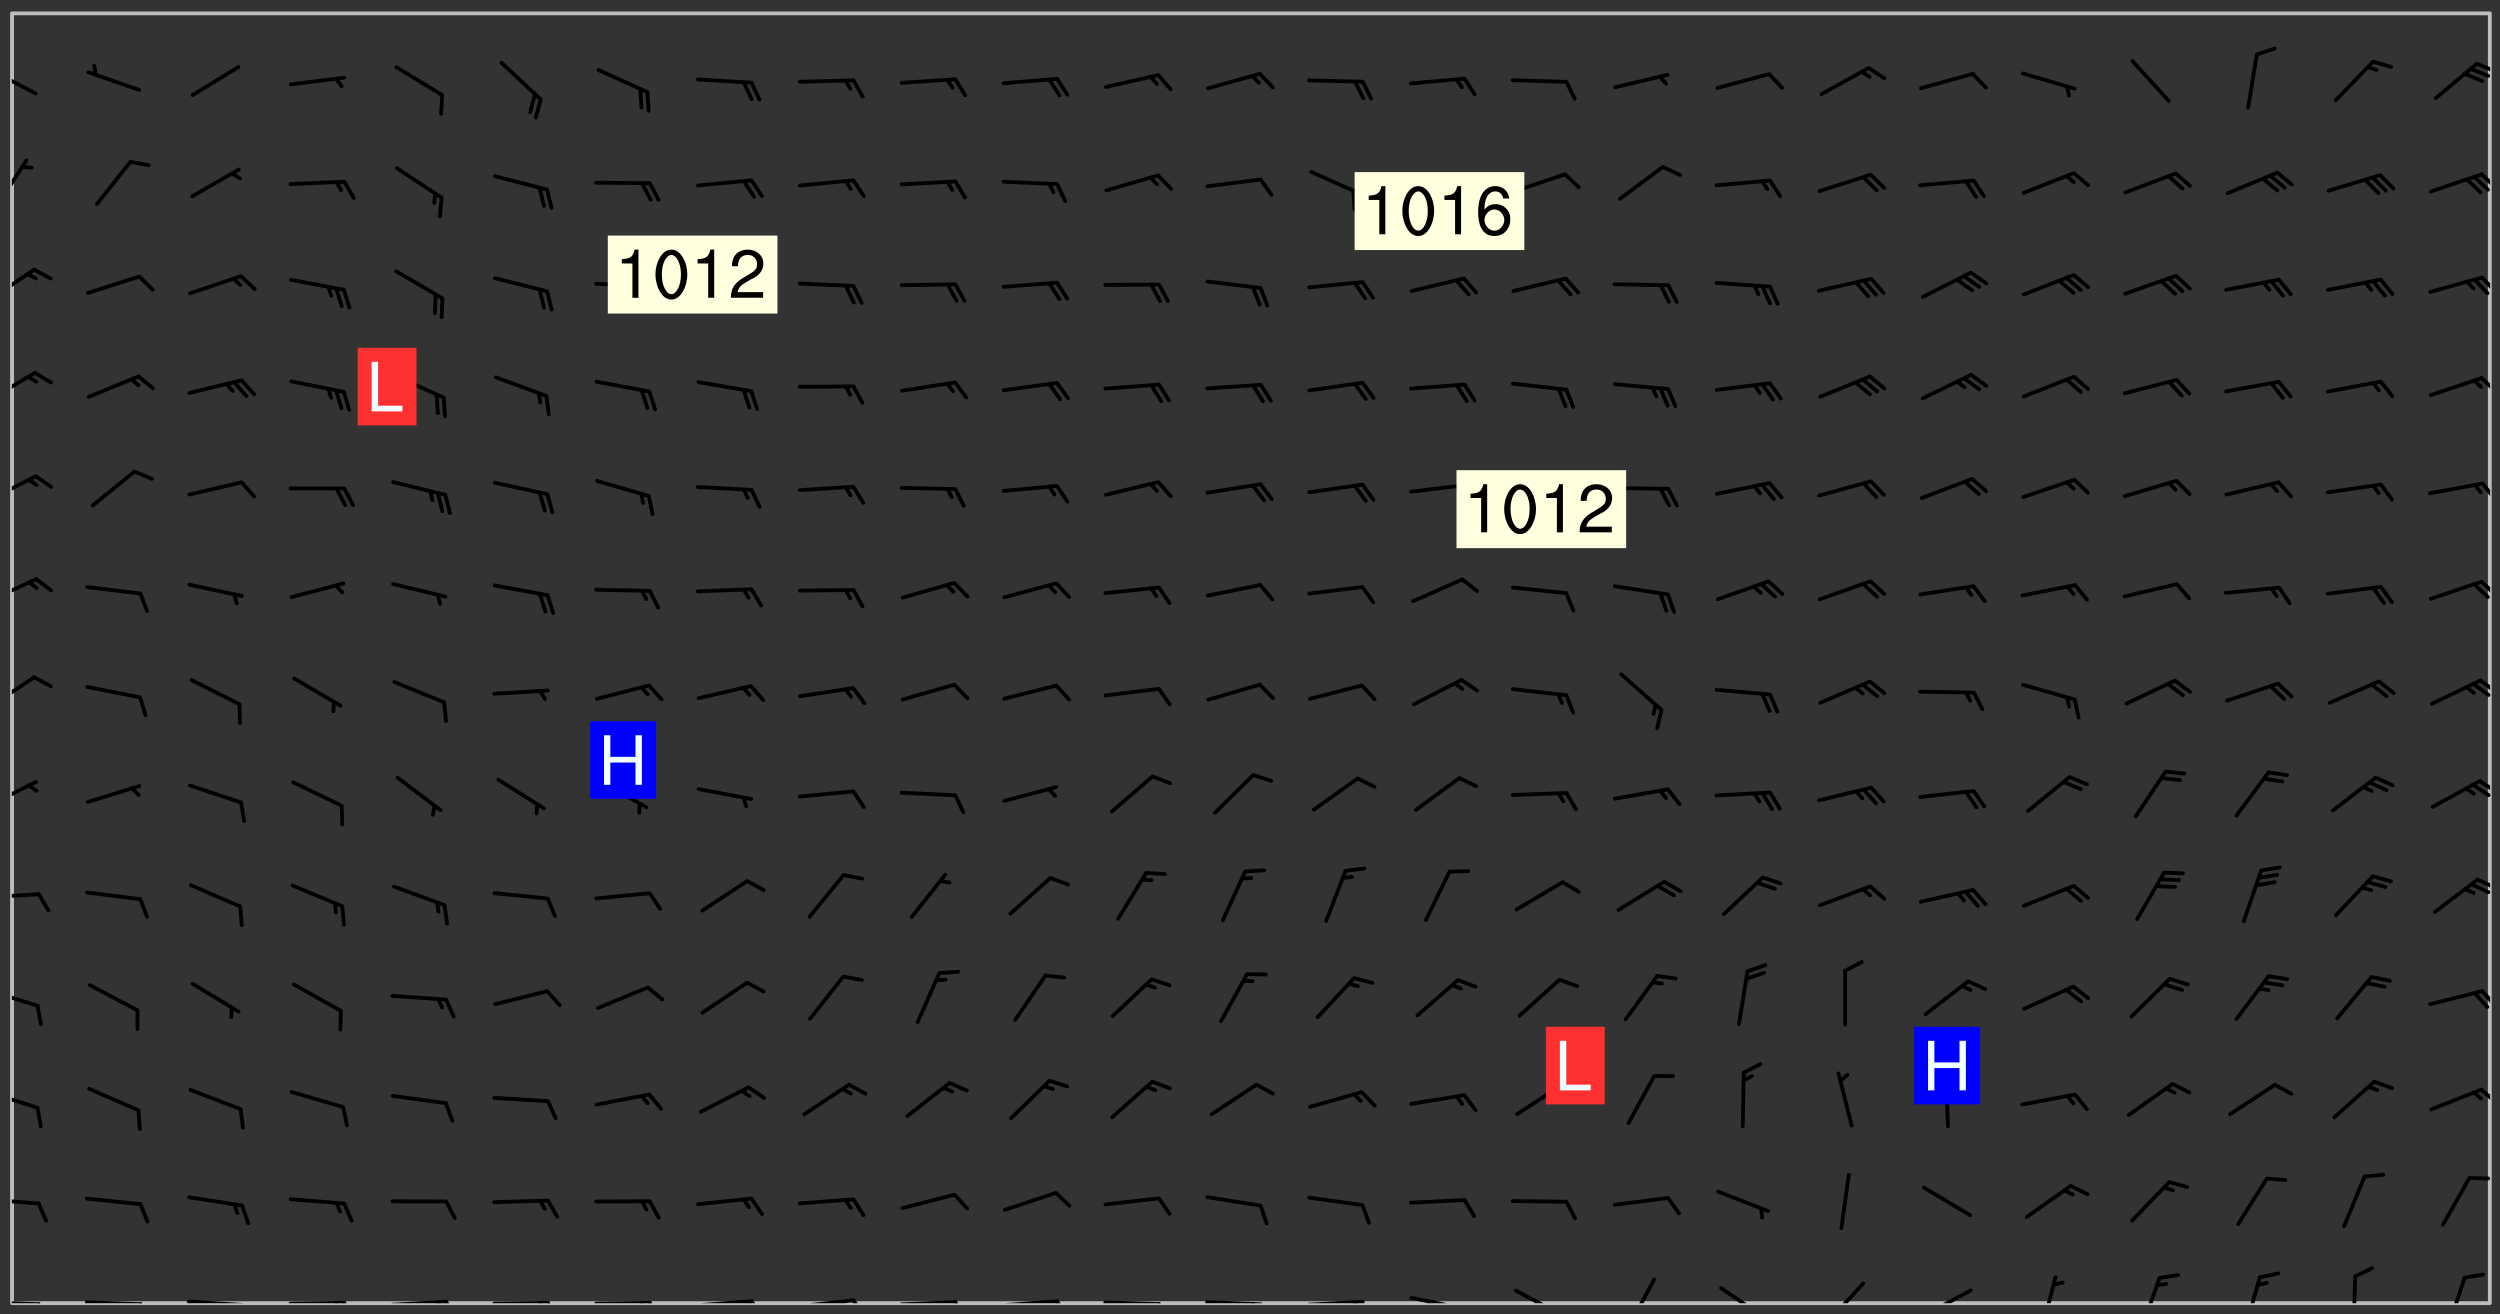 <svg xmlns="http://www.w3.org/2000/svg" role="img" xmlns:xlink="http://www.w3.org/1999/xlink" viewBox="142.45 309.95 326.84 171.84"><rect x="142.45" y="309.95" width="326.84" height="171.84" fill="#333333" stroke="none"/><defs><clipPath id="a"><path d="M144 311.672h1v168.656h-1zm0 0"/></clipPath><clipPath id="b"><path d="M144 311.672h324v168.656H144zm0 0"/></clipPath><clipPath id="c"><path d="M467 311.672h1v168.656h-1zm0 0"/></clipPath><clipPath id="d"><path d="M144 479h4v1.328h-4zm0 0"/></clipPath><clipPath id="e"><path d="M147 480h2v.328h-2zm0 0"/></clipPath><clipPath id="f"><path d="M153 479h9v1.328h-9zm0 0"/></clipPath><clipPath id="g"><path d="M160 480h3v.328h-3zm0 0"/></clipPath><clipPath id="h"><path d="M166 479h9v1.328h-9zm0 0"/></clipPath><clipPath id="i"><path d="M173 480h3v.328h-3zm0 0"/></clipPath><clipPath id="j"><path d="M180 480h8v.328h-8zm0 0"/></clipPath><clipPath id="k"><path d="M187 480h2v.328h-2zm0 0"/></clipPath><clipPath id="l"><path d="M186 480h2v.328h-2zm0 0"/></clipPath><clipPath id="m"><path d="M193 479h9v1.328h-9zm0 0"/></clipPath><clipPath id="n"><path d="M200 479h3v1.328h-3zm0 0"/></clipPath><clipPath id="o"><path d="M199 479h2v1.328h-2zm0 0"/></clipPath><clipPath id="p"><path d="M206 480h9v.328h-9zm0 0"/></clipPath><clipPath id="q"><path d="M213 480h3v.328h-3zm0 0"/></clipPath><clipPath id="r"><path d="M212 480h2v.328h-2zm0 0"/></clipPath><clipPath id="s"><path d="M220 480h8v.328h-8zm0 0"/></clipPath><clipPath id="t"><path d="M227 480h2v.328h-2zm0 0"/></clipPath><clipPath id="u"><path d="M226 480h2v.328h-2zm0 0"/></clipPath><clipPath id="v"><path d="M233 479h8v1.328h-8zm0 0"/></clipPath><clipPath id="w"><path d="M240 479h3v1.328h-3zm0 0"/></clipPath><clipPath id="x"><path d="M246 479h9v1.328h-9zm0 0"/></clipPath><clipPath id="y"><path d="M253 479h3v1.328h-3zm0 0"/></clipPath><clipPath id="z"><path d="M260 479h8v1.328h-8zm0 0"/></clipPath><clipPath id="A"><path d="M267 479h2v1.328h-2zm0 0"/></clipPath><clipPath id="B"><path d="M273 479h8v1.328h-8zm0 0"/></clipPath><clipPath id="C"><path d="M280 479h3v1.328h-3zm0 0"/></clipPath><clipPath id="D"><path d="M286 479h9v1.328h-9zm0 0"/></clipPath><clipPath id="E"><path d="M293 480h3v.328h-3zm0 0"/></clipPath><clipPath id="F"><path d="M300 479h8v1.328h-8zm0 0"/></clipPath><clipPath id="G"><path d="M306 480h2v.328h-2zm0 0"/></clipPath><clipPath id="H"><path d="M313 479h8v1.328h-8zm0 0"/></clipPath><clipPath id="I"><path d="M319 479h2v1.328h-2zm0 0"/></clipPath><clipPath id="J"><path d="M326 479h9v1.328h-9zm0 0"/></clipPath><clipPath id="K"><path d="M332 480h2v.328h-2zm0 0"/></clipPath><clipPath id="L"><path d="M340 478h8v2.328h-8zm0 0"/></clipPath><clipPath id="M"><path d="M355 476h4v4.328h-4zm0 0"/></clipPath><clipPath id="N"><path d="M367 478h7v2.328h-7zm0 0"/></clipPath><clipPath id="O"><path d="M381 477h6v3.328h-6zm0 0"/></clipPath><clipPath id="P"><path d="M393 478h8v2.328h-8zm0 0"/></clipPath><clipPath id="Q"><path d="M393 480h3v.328h-3zm0 0"/></clipPath><clipPath id="R"><path d="M409 476h3v4.328h-3zm0 0"/></clipPath><clipPath id="S"><path d="M422 476h4v4.328h-4zm0 0"/></clipPath><clipPath id="T"><path d="M435 476h4v4.328h-4zm0 0"/></clipPath><clipPath id="U"><path d="M449 476h2v4.328h-2zm0 0"/></clipPath><clipPath id="V"><path d="M462 476h3v4.328h-3zm0 0"/></clipPath><clipPath id="W"><path d="M144 466h4v2h-4zm0 0"/></clipPath><clipPath id="X"><path d="M144 452h4v4h-4zm0 0"/></clipPath><clipPath id="Y"><path d="M466 452h2v3h-2zm0 0"/></clipPath><clipPath id="Z"><path d="M144 439h4v3h-4zm0 0"/></clipPath><clipPath id="aa"><path d="M466 439h2v3h-2zm0 0"/></clipPath><clipPath id="ab"><path d="M144 426h4v2h-4zm0 0"/></clipPath><clipPath id="ac"><path d="M466 424h2v3h-2zm0 0"/></clipPath><clipPath id="ad"><path d="M465 425h3v2h-3zm0 0"/></clipPath><clipPath id="ae"><path d="M144 411h4v5h-4zm0 0"/></clipPath><clipPath id="af"><path d="M466 411h2v3h-2zm0 0"/></clipPath><clipPath id="ag"><path d="M465 412h3v3h-3zm0 0"/></clipPath><clipPath id="ah"><path d="M144 398h4v5h-4zm0 0"/></clipPath><clipPath id="ai"><path d="M466 398h2v3h-2zm0 0"/></clipPath><clipPath id="aj"><path d="M465 399h3v3h-3zm0 0"/></clipPath><clipPath id="ak"><path d="M144 385h4v4h-4zm0 0"/></clipPath><clipPath id="al"><path d="M466 385h2v3h-2zm0 0"/></clipPath><clipPath id="am"><path d="M144 371h4v5h-4zm0 0"/></clipPath><clipPath id="an"><path d="M466 372h2v4h-2zm0 0"/></clipPath><clipPath id="ao"><path d="M144 358h4v5h-4zm0 0"/></clipPath><clipPath id="ap"><path d="M466 359h2v3h-2zm0 0"/></clipPath><clipPath id="aq"><path d="M144 344h4v6h-4zm0 0"/></clipPath><clipPath id="ar"><path d="M466 345h2v4h-2zm0 0"/></clipPath><clipPath id="as"><path d="M144 330h3v8h-3zm0 0"/></clipPath><clipPath id="at"><path d="M466 332h2v3h-2zm0 0"/></clipPath><clipPath id="au"><path d="M144 318h4v5h-4zm0 0"/></clipPath><clipPath id="av"><path d="M466 318h2v2h-2zm0 0"/></clipPath><g id="aw" clip-path="url(#clip1)"><path fill="#fff" fill-opacity="0" fill-rule="evenodd" d="M0 0h1000v1000H0zm0 0"/><path fill="#d3d3d3" fill-opacity="0" fill-rule="evenodd" d="M162.152 355.867l-.234.293.059.234.117.172.176.234.293.348.113.059.117-.172.059-.234.176-.176.465-.176h.699l.234.293.289.816.059.176.176.23.352.234.699.699.172.176.234.348.234.41.289.582.41.465.23.234.234.176.117.23.176.293.172 1.164v.234l.059.289.059.117.117.117.348.41.117.172.176.176.176.234.117.172.172.352.059.234.234.406.234-.059-.176.176-.059.93h-.582l-.234-.113-.348.113-.117.117-.059.293-.059.176-.117.172-.465.293-.059.234-.059.113v.645l.059.172v.41l.059.059v.406l.059.406.117.176.059.059.23.641-.059.293v.699l-.059.582v.234l-.059.23-.055.352v1.922l.055.117h.426l-.367.117-.023.352.891 1.168 1.742.539 1.34.359v.539l.09.809.535.715 1.52.27.891-.086.09 1.164.535.18 1.16-.18 2.055-.984 1.16-.363 1.879-.176 1.695-.18-.18.719-1.516.086-1.25.09-.805.27-1.074.809.27.719.535.898-.18.625-.266.809.266 1.078.625.898.805.18 1.25-.18-.266.723.098.504.055.293v.172l.059.293v.406l.176.117.352.117h.406l.293-.176.113-.117.059-.117.117-.23.059-.176.352-.465.23-.176.176-.059.176.059.059.176.117.988.055.469.059.172.117.234.176.059.816.059h.289l.117.234.059.406.059.352v1.105l.117.293.117.348.289.699.176.352.582.754.352.176.172.059.469.234.641.465.348.234.293.176.293.055.23.062.816.348.293.176.113.172.352.352.117.176.523.641v.289l.059.352v.348l.059.352.059.289.117.059.172.059h.176l.582.234.176.117.176.289.176.234.113.234.293.23.117.117v.41l.059.055.289.234.234.117.059.117.117.172.059.117.23.234.059.176.234.059.117.059-.117.113-.059.117v.117l-.117.293-.117.289v.582l.176.117.117.059.059.117.117.117.113.059.176.348.059.352.059.406v.176l-.059.176-.117.699v.172l.117.176.293.293h.406l.176.117.117.172.117.293v.234h-.527l-.23-.234h-.234l-.176.059-.059.699.059.348.117.176.176.41.117.23.289.469.176.055h.523l.234.059.758.641.059.293v.234l.059.059.23.348v.352l-.117.172v.293l.293.289.293.176.172.059.293.176.293.117.582.406.289.234.293.176.219.16.016.012.23.176.641.523.176.234.117.176.176.176.113.172v.641l.117.176.469.117.582.117.234.059.23.113.293.117.113.059.586.352.289.172.176.062.176.055.176.059.699.352.289.176.234.055.289.176.234.117.641.406.293.117.172.059.234.059.41.059.23.059.234.117.059.172-.41.176.469.059.059.293.113.234.176.055.234.059.176.059.406.117.641.234.117.172.059.234v.176l-.059.117-.059.406.234.234.117.059.348.117.641.23.176.117.289.117.176.176.234.465.582 1.105.176.176.348.176.176.117.352.117 1.047.523.234.059.465.113.293.059.465.176.758.582.234.234.348.465.176.176.289.234.816.699.293.176.289.289.293.176.293.289.695.641.176.176.293.234.289.234.469.289.641.582.348.234.234.293.348.348.352.465.934.992.348.406.117.176.234.059.113.117.645.176.23.113.234.059.293.176.23.117.934.699.406.406.234.176.406.176.234.117.816.348.348.234.234.117.293.289.23.117.758.352.352.172.23.059.293.117.234.059.871.176h.816l.469.23.172.059.875.699.465.117.293.059.176.059.23.059.469.059.348.059.352.059.406.059h.293l.172.059v.23l.176.176h.293l.348.059.352.059.699.117h.641l.465-.234.293-.176.172-.117.41-.172.289-.176.934-.465.469-.293.523-.293.465-.172.465-.176 1.051-.465.289-.117.41-.117.289-.117.527-.176 1.516-.699.582-.348.289-.059.293-.059.348-.117.875-.23.352-.117h.113l.234-.059.875-.234.234-.059h.812l.352-.059.816-.117.172-.059.352-.055.293-.059.23-.059.816-.176.176-.059h.348l.234-.059.465-.117.758-.172.234-.059h.348l.41-.117.289-.059 1.285-.059h.289l.41-.059.23-.059h.176l.875-.117h.406l.41-.117h.348l.352-.113.871-.059h1.75l1.047.289.41.117.289.117.352.117.289.117 1.051.172.289.059h.293l.293.059.172.059.41.059.172.059.117.059h.117l.117.059.352.059h.113l.41.066 1.922.395 1.926.395 1.52.449 1.695.719 2.145.805 1.605-.719 1.43-.805 1.16-1.078 1.25-.449 3.035-.719 1.875-.359 2.145-1.348 2.234-1.254 2.5-1.258 1.695-.449 1.785-.18 1.16-.27.625.539 1.34-.27.715-.988.984-1.344.445-.18.805-.359 1.875-.539 1.785-.449 1.25-.27 1.16-.09 1.699-.09 1.961-.27 1.25-.09h.539l.625-.09h.891l2.145-.18 2.41-.18 2.59-.09 1.695.18 1.609.09 1.43.359 1.16.719 1.875.988 1.16 1.527.266.715.629.09.355.898.535.539.535 1.527 1.074.359h.535l-.805.535.09 1.707.715 2.695.891.805.895.988.715 1.258 1.785.539 1.52-.18.355 1.344 1.609-.805.98-.539.27.27.316-.215.219-.145.801.449.449-.359h.355l.535-.27.539-.719.535-.27.625-.988 1.16.449.84.371 1.395.617 1.695-.18h1.605l1.785.09.18-1.707.535-1.344.805.27.492.848.402.406-.09.539v.359l.715.449.711-.27h1.43l.359.988.445 1.258.715 1.344 1.25.629 1.695.629.715-.18.18-.539.98-.09.449.359.086 1.258-.266.629-.535.18v.539l.715.984.266.539.984.988.801 1.078-.266.359-.09.898-.625 2.332-.355 2.066-.09 1.793-.18.719-.09.539v1.438l-.98 1.883-.359 1.707-.535.898-.805 1.168-.266.539 2.055 1.254.086.359-.355.539-.09-.18v.809l.09 1.438-.445.715-1.074.094-.266.715.535.898.805.719 1.16.809 1.34.27.445.359-.355.449-1.789-.09-1.25-.449-.715-.719-.625-.09-.176 3.59-.188 1.309h89.359V311.703h-55.27v49.082l.762.125 3.289.543 2.023 2.836v2.754l2.352.332 2.348.332h4.051l-1.379 4.16-2.023.707-2.023.703-.543.344-2.594 1.617-.188.117-2.023-2.078-.73-2.742-2.672-2.078-1.375-3.5-.066-.082-1.957-2.672 2.75-1.418v-49.082H294.422v91.414l.117.031.133.012.074.074.105.047.09.059.086.059.09.059.297.297.059.09.031.117.027.117.016.137-.031.117-.059.09-.059.086-.043.105-.047.102-.027.121v.145l.176.27.148.148.074.086.074.074.043.105.062.09.059.086.043.105.059.09.047.102.043.105.059.086.117.18.074.074.062.086.059.09.043.105.059.09.059.086.062.09.059.09.043.102.117.18.074.074.059.086.074.074.09.059.105.047h.148l.133-.016.133.016.102-.047.074-.074.047-.102-.016-.133v-.148l-.047-.105-.027-.117-.047-.102-.027-.121-.043-.102-.062-.09-.043-.102-.043-.105-.031-.117-.016-.133-.012-.137.086-.059.059-.086.121-.031.043.105.016.133v.117l.059.102.059.09.09.059.148.148.059.09.043.105-.012.102.086.059.105.047.086.059.09.059.074.074-.117.027-.105.047-.086.059-.074.074-.059.09-.062.086-.027.121-.047.102-.043.105-.031.117-.012.133-.016.133v.148l.027.117.047.105.043.102.059.09.074.074.09.059.074.074.09.059.059.09.043.105.047.102.117.031.133.016h.148l.117-.031.105.043.043.105.047.102.027.121L299.5 410l.027.117.031.121.027.117.105.043.102.047.133-.016.148.148.062.086.074.074.07.074.09.062.105.043.102.043.117.031.137.016.117-.031.074-.074.027-.117-.012-.133-.031-.121-.027-.117.043-.105h.117l.09.062.117.027h.148l.133.016h.148l.133.016.133-.016h.148l.133-.016.133-.012.137.012.117-.027.133-.016.191-.059-.059.176-.016.133-.027.121-.016.133-.059.086-.133.016-.105.047-.105.043-.117.031-.117.027-.266.031h-.148l-.133.016-.074.074.059.086.148.148.117.18.074.07.09.062.09.059.086.059.09.059.102.043.105.062.105.043.086.059.105.047.102.043.18.117.059.09-.043.102-.047.105.016.133.223.223.059.09.043.102.031.121.043.102.016.133.031.117.012.137.031.117.148.148.102.043.105.043.117.031.133.016.137.016h.117l.117-.031.09-.059.043-.105.047-.102.043-.105.031-.117.012-.133v-.148l-.012-.133-.016-.133-.031-.117-.043-.105-.047-.105-.043-.102-.043-.105-.016-.133.016-.133.027-.117.031-.117.027-.121.047-.102.09-.059.086-.062.074-.074.09-.059.223-.223.059-.086.074-.074.117-.18.059-.086v-.148l-.074-.074-.102-.047-.105-.043-.102-.043-.059-.09-.047-.105-.027-.117.09-.059.117-.031.102-.043.18-.117.148-.148.012-.133-.012-.105-.09-.059-.133.016h-.148l-.133.016-.133-.016-.121-.031-.086-.059-.074-.074-.059-.09-.062-.086-.117-.18-.059-.086.031-.121.086-.059.121-.031.059-.086v-.121l-.031-.117-.059-.09-.059-.086-.047-.105-.027-.117-.016-.133.059-.09.074-.074.09-.059.117-.18.074-.074.059-.086.148-.148.121-.031.133-.016.133.016.074.074.043.105.016.133-.031.117-.117.031-.133.012-.148.148-.043.105-.047.102-.027.121-.031.117v.148l.031.117.043.105.059.09.074.07.074.074.117.031.121.027.117-.027.133-.016h.117l.09.059.074.074.047.105.059.086.102.047.133.016.105.043.086.059-.012.105-.074.074-.18.117-.059.09-.09.059-.07.074-.074.074-.062.09-.027.117-.016.133.016.133-.016.133v.148l.016.133.027.117.031.121.074.074.09.059.086.059.09.059.117.031v.086l-.102.047-.09.059-.266.031-.117.027h-.148l-.105.043-.102.047-.059.09-.062.234-.012.133-.031.121-.016.133v.293l-.012.133.012.137.016.133.133.016.133.012.121.031.086.059.074.074.047.105.043.102.016.133v.445l-.016.133v.445l.031.266.027.117.016.133.031.117.086.211.031.266v.148l-.031.117-.027.117-.031.121-.027.117-.031.117-.031.121-.012.133-.016.133.09.059.117-.031.102.016.047.105-.031.266v.441l-.043.105-.047.105-.043.102-.043.105-.059.086-.031.121-.043.117-.031.117-.016.133.016.133.059.09.105.047.086.059.059.086-.012.137-.031.117-.043.102v.445l-.016.133v.148l-.031.117-.043.105-.027.117-.047.105-.043.102-.031.121-.027.117-.031.133-.031.117-.027.117-.043.105-.031.117-.031.121-.012.133-.016.133v.297l.027.117v.148l.047.398.027.117.059.09.121.031h.148l.133-.016.059.09v.117l-.059.09-.09.059-.102.043-.105.047-.09.059-.086.059-.137.016-.117-.031-.133-.016-.102.047-.062.086-.012.137-.016.133-.031.117-.027.117-.016.133-.031.121v.297l.016.133.031.117v.148l.012.133v.148l-.027.117-.047.102-.027.121-.031.117-.059.09-.074.074-.102.043-.105.047-.117.027-.121.031-.102-.047.059-.086.105-.047.027-.117.031-.117.027-.121.031-.117v-.148l.016-.133-.031-.117-.043-.105-.105.016-.074.074-.102.043-.09.062-.074.074-.043.102-.016.133-.031.117L304.25 426l-.031.117-.027.117-.031.121-.027.117-.031.117-.043.105-.09.059h-.09l-.117-.031-.031-.086.016-.137-.031-.117v-.148l-.012-.133v-.148l-.062-.234-.027-.121-.043-.102-.047-.105-.059-.086-.059-.09-.043-.105-.062-.086-.148-.148-.07-.074-.105-.047-.105-.043-.102-.043-.297-.297-.09-.074-.086-.059-.105-.043-.09-.062-.086-.059-.105-.043-.09-.059-.086-.062-.074-.07-.105-.047-.086-.059-.105-.043-.09-.062-.102-.043-.105-.043-.086-.059-.105-.047-.105-.043-.102-.047-.09-.059-.102-.043-.105-.043-.09-.062-.117-.027-.133-.016-.133.016H299.75l-.133.016-.117-.031-.09-.059-.074-.074-.09-.059-.102-.047h-.148l-.121-.027-.102-.043-.074-.074-.117-.18-.09-.059-.102-.043-.09-.062-.105-.043-.09-.059-.086-.059-.105-.047-.059-.086-.059-.09-.043-.105-.047-.102-.074-.074-.086-.059-.074-.074-.09-.059-.223-.223-.043-.105-.031-.266.105-.043h.145l.105.043.074.074.09.059.086.059.105.047.09.059.148.148.07.074.148.148.062.086.074.074.086.059.074.074.09.062.09.059.086.059.27.176.102.047.105.043.102.043.047-.074.059-.086.074-.074.07-.074.105.043.074.074.059.09.043.102.047.105.043.105.121.027.117-.027.074-.09.043-.105.059-.09.074-.074.105-.043.117-.027.133.012.09.059.148.148.059.09.043.105.047.102.043.105.043.102.105.047.105.043.133.016.086-.059.059-.09.074-.074.105-.043.117.027.105.047.102.043.105.043.102.047.18.117v.117l-.016.133.016.133.016.137.059.086.102.047.121.027.117.031h.148l.117-.031.059-.09.18-.117.059-.09.074-.074.059-.086.117-.18.18-.117.117.031.09.059.043.074-.016.133v.117l.09.059h.148l.133-.016.133-.012.266-.031.105-.043.117-.031.121-.027.074-.074.07-.074.062-.09-.016-.105-.047-.102-.102-.043-.105-.016-.117.027-.266.031h-.148l-.074-.074-.09-.059-.117-.031-.117-.027-.133-.016h-.148l-.133.016h-.297l-.105-.047-.148-.148-.043-.102-.059-.09.223-.223.086-.059.105-.043.117-.031.133-.016.133.016.137.016.102.043.133-.012.09-.062.102-.043.062-.09-.047-.102-.09-.059-.117-.031-.102-.043-.059-.09-.062-.09v-.117l.016-.133.105-.047.074-.07v-.121l-.09-.059-.031-.117.09-.059.074-.074.043-.105.059-.09.047-.102.016-.133v-.148l-.047-.105-.043-.102-.09-.059-.133-.016-.102-.043-.137-.016-.117-.031h-.445l-.133-.016-.133-.012-.133-.016-.117-.031h-.148l-.133-.016-.133-.012-.266-.031-.121-.043-.086-.059-.074-.074v-.148l.012-.133.105-.047.102-.043.133-.016h.152l.133-.016h.293l.121.031.102.043.09.059.234.062.121-.047.09-.059.102-.043.133-.016.105.043.102.047.133.012.121-.027h.145l.121-.031.117-.027.105-.047.074-.074.086-.059.148-.148.059-.086.047-.105.027-.117.016-.105-.102-.043-.09-.059-.117-.031-.105-.043-.09-.062-.074-.086-.074-.074-.102-.043-.105-.047-.102-.043-.059-.09-.047-.102-.086-.211-.062-.086-.059-.09-.074-.074-.086-.059h-.27l-.117.031-.09.059-.102.043-.133.016-.105-.016-.027-.117-.062-.09-.117-.031-.102-.043-.148-.148-.031-.117-.016-.105.074-.074.18-.117.117-.027.117-.031.137.016.102.043.105.043.102.047.105.043.117.031.133.016.117.027.133.016.105-.016.09-.059-.074-.074-.105-.043-.074-.074-.074-.09-.148-.148-.086-.059-.09-.059-.074-.074-.09-.059-.102-.047-.121-.027-.102-.047-.105-.043-.117-.031-.102-.043-.121-.031h-.148l-.117.031-.105.043-.086.062-.18.117-.086.059-.09.059-.105.047-.086.059-.105.043-.102.043-.105.047-.074.074-.059.09-.059.086-.047.105-.059.086-.074.074-.133-.012-.117-.031h-.117l-.074.074-.09.059-.074.074-.09.059-.086.059-.105.047-.102.043-.137.016-.102-.043-.148-.148-.105-.047h-.086l-.105.047-.102.043-.121.031-.117-.031-.074-.074v-.117l.031-.121.074-.07.059-.09.074-.074.117-.031.105-.043h.293l.133-.016.137-.016.102-.043.09-.059.102-.047.09-.059.133-.012.09.059.133.012.09-.059.086-.059.105-.043.09-.059.086-.062.09-.059.148-.148.059-.086.059-.09.105-.043.133-.016.117.027.121.031.059-.059.059-.09.031-.266.027-.117.105.012.133.016.102-.043.09-.059.059-.09.074-.074.059-.09.047-.102.012-.133-.012-.133-.047-.105-.148-.148-.059-.09-.059-.086-.043-.105v-.445l.016-.133v-.148l.012-.133-.059-.059-.09.059-.102-.043-.18-.117-.086-.059-.062-.09-.059-.09-.074-.074-.086-.059-.121.031-.102.012-.105.047-.086.059-.105.043-.148.148-.09.059-.086.059-.09.062-.105.043-.133.016v-.121l.105-.043.117-.031.074-.07.043-.105v-.148l-.027-.117-.148-.148-.133-.016h-.148l-.117.031-.105.043-.102.043-.09.062-.117.027-.074-.074.012-.133-.043-.102-.043-.105-.09-.059-.117.027-.121.031-.117.031-.102.043-.121.031-.102.043-.105.043-.09.059-.102.016v-.117l.016-.133-.059-.09-.074.043-.148.148-.059.09-.074.074-.047.105-.043.102-.074.074-.059.09-.074.074-.059.086-.074.074-.09.062-.074.07-.074.074-.102.016-.133.016-.105-.043v-.121l.148-.148.043-.102.059-.09.047-.102.043-.105.059-.09.031-.117.043-.102.031-.121.027-.117.047-.105.043-.102.043-.105.074-.07.09-.062.09-.059.102-.043h.297l.266-.031.105-.043-.074-.074-.117-.031-.105-.043-.09-.059-.102-.047-.09-.059-.102-.043-.105-.043-.09-.062-.086-.059-.105-.043-.102-.043-.121-.031-.117-.031-.102-.043L297.5 410.25l-.102-.043-.09-.059-.043-.105-.016-.133.102-.043.133-.016.137.016.133-.016.102-.043.059-.09.016-.105-.09-.059-.074-.074-.102-.043-.09-.059-.148-.148-.043-.105-.016-.133v-.293l-.059-.09-.09-.059-.074-.074-.043-.105-.031-.117-.059-.09-.074-.074-.117-.027-.074-.074-.09-.059-.09-.062-.086-.059-.074-.074-.059-.086-.047-.105-.086-.059-.148-.148-.195-.059-.133.016-.102.043-.074.074-.047.102-.043.105-.059.09-.059.086-.297.297-.09.059h-.086l-.062-.086-.043-.105.031-.117.059-.09.027-.117-.012-.133-.09-.062-.105.047-.117.027-.117.031-.27.176-.102.047-.117.027-.105.047-.09.059-.102.043-.059-.086-.047-.105.016-.133.047-.105.07-.074.074-.07.059-.09v-.148l-.043-.105h-.238l-.102.047-.031.117-.027.117-.031.121-.074.043-.133.016-.074-.047-.043-.102-.043-.105-.047-.102-.043-.105-.121.031-.102.043-.133.016-.117.031-.105.043-.09.059-.102.047-.121.027-.133.016-.102-.043-.059-.09-.047-.105-.043-.102-.043-.105v-.117l.059-.09.086-.059.18-.117.102-.047.105-.043.105-.059.102-.043.09-.062.102-.043.105-.059.102-.047.09-.059.105-.043.102-.043.09-.062.102-.043.137-.016.117.031.102.043.121.031.102.043.105.047.102.043.105.043.102.047.105.043.102.043.105.047.086.059.105.043.117.031.105.043.102.047.09.059.105.043.102.043.105.047.117.027.102.047.121.027h.148l.086-.059.016-.102.059-.09-.027-.117-.074-.074-.117-.18-.074-.074-.09-.074-.18-.117-.086-.059-.105-.043-.102-.047-.27-.176-.059-.09-.074-.074-.059-.09-.043-.102-.031-.117-.016-.137v-.562l-.012-.133-.016-.133-.031-.117-.016-.133-.012-.133-.031-.121-.223-.223-.059-.086-.016-.105.031-.117.133-.016v-91.414H172.992v1.453l-.059.234-.352 1.051-.172.523-.117.348-.176.41-.117.172-.234.293-.23.059h-.352l-.117.059-.23.406v.293l.117.176.23.23.117.234.641.758.293.465.176.234.23.352.234.348.641.816.176.465.172.41.117.695.176.469.117 1.398.059.465v.875l.117 1.047v4.781l-.059.465-.352 1.281-.176.523-.113.41-.352.93L172.934 336l-.234.582-.117.176-.172.348-.176.406-.352.816-.059.293-.113.293-.117.289-.059.176-.117.875-.059.406-.059.117-.059.176-.059.172-.23.527-.117.172v.234l-.117.234-.059.172-.176.586v.289l-.059.176v.293l-.059.113-.059.527v.172l-.055.234v2.621l-.176.816-.117.176-.176.234-.117.172-.113.234-.586.934-.23.289-.293.465-.176.234-.289.352-.352.699-.113.23-.176.41-.176.23-.406.527-.816.699-.293.172-.289.234-.176.117-.176.176-.523.406-.527.176-.172.176-.234.055-.641.176h-.758m12.211 31.023l-1.074.449.359.895 1.25-.715.445-.539-.98-.09"/><path fill="#d3d3d3" fill-opacity="0" fill-rule="evenodd" d="M201.508 416.598h-.895l.449.629.98.359.805-.09.445-.988-.176.09-.715-.355-.895.355m154.621 59.07l-.059-.523v-.293l.113-.293.059-.23.469-.469h.113l.117-.113.117-.059h.176l.234-.059h.348l.234.059.117.059.23.172.059.176.117.582v.293l-.117.176-.172.289-.176.176-.527.523-.23.234-.117.059h-.176l-.117-.059-.406-.293-.176-.117-.117-.059-.059-.113-.055-.117m6.641-10.957l-.059-.172v-1.109l.059-.172.176-.059.172-.059h.176l.234-.059.117.059.059.699-.059.172-.117.176-.117.059-.234.523-.113.059h-.234l-.059-.117m9.613-14.391l-.117-.176v-.699l.293-.875.117-.172.176-.352.113-.23.117-.293.352-.758.117-.23.172-.234h.176l.117-.059h.641l.117.059.234.234.172.113.352.293.117.117.113.176v.113l.117.059.117.117v.699l-.059.176v.23l-.059.176-.348 1.051-.117.23-.117.234-.117.059-.23.234-.641.289h-.875l-.41-.117-.641-.465"/><path fill="none" stroke="#bebebe" stroke-linecap="round" stroke-linejoin="round" stroke-miterlimit="10" stroke-width=".5" d="M467.957 311.695H144.027v168.625h323.93v-168.625"/><g clip-path="url(#a)"><path fill="#fff" fill-opacity="0" fill-rule="evenodd" d="M144 475.891v4.438h.004H144V311.672h.004H144v164.219"/></g><g clip-path="url(#b)"><path fill="#fff" fill-opacity="0" fill-rule="evenodd" d="M144.004 480.328V311.672h26.625v128.496l-.453.215.453.191.227-.191-.227-.215v-128.496h297.367v168.656H144.004"/></g><path fill="#50fcfc" fill-rule="evenodd" d="M170.629 440.574l-.453-.191.453-.215.227.215-.227.191"/><g clip-path="url(#c)"><path fill="#fff" fill-opacity="0" fill-rule="evenodd" d="M467.996 480.328H468V311.672h-.004H468v168.656h-.004"/></g><g clip-path="url(#d)"><path fill="none" stroke="#000" stroke-linecap="round" stroke-linejoin="round" stroke-miterlimit="10" stroke-width=".5" d="M147.512 480.449l-7.023-.242"/></g><g clip-path="url(#e)"><path fill="none" stroke="#000" stroke-linecap="round" stroke-linejoin="round" stroke-miterlimit="10" stroke-width=".5" d="M147.512 480.449l1.074 2.207"/></g><g clip-path="url(#f)"><path fill="none" stroke="#000" stroke-linecap="round" stroke-linejoin="round" stroke-miterlimit="10" stroke-width=".5" d="M160.828 480.445l-7.023-.234"/></g><g clip-path="url(#g)"><path fill="none" stroke="#000" stroke-linecap="round" stroke-linejoin="round" stroke-miterlimit="10" stroke-width=".5" d="M160.828 480.445l1.078 2.203"/></g><g clip-path="url(#h)"><path fill="none" stroke="#000" stroke-linecap="round" stroke-linejoin="round" stroke-miterlimit="10" stroke-width=".5" d="M174.137 480.555l-7.012-.449"/></g><g clip-path="url(#i)"><path fill="none" stroke="#000" stroke-linecap="round" stroke-linejoin="round" stroke-miterlimit="10" stroke-width=".5" d="M174.137 480.555l1.012 2.234"/></g><g clip-path="url(#j)"><path fill="none" stroke="#000" stroke-linecap="round" stroke-linejoin="round" stroke-miterlimit="10" stroke-width=".5" d="M187.457 480.281l-7.023.094"/></g><g clip-path="url(#k)"><path fill="none" stroke="#000" stroke-linecap="round" stroke-linejoin="round" stroke-miterlimit="10" stroke-width=".5" d="M187.457 480.281l1.184 2.152"/></g><g clip-path="url(#l)"><path fill="none" stroke="#000" stroke-linecap="round" stroke-linejoin="round" stroke-miterlimit="10" stroke-width=".5" d="M186.438 480.297l.59 1.074"/></g><g clip-path="url(#m)"><path fill="none" stroke="#000" stroke-linecap="round" stroke-linejoin="round" stroke-miterlimit="10" stroke-width=".5" d="M200.77 480.133l-7.016.391"/></g><g clip-path="url(#n)"><path fill="none" stroke="#000" stroke-linecap="round" stroke-linejoin="round" stroke-miterlimit="10" stroke-width=".5" d="M200.77 480.133l1.27 2.098"/></g><g clip-path="url(#o)"><path fill="none" stroke="#000" stroke-linecap="round" stroke-linejoin="round" stroke-miterlimit="10" stroke-width=".5" d="M199.746 480.191l.637 1.047"/></g><g clip-path="url(#p)"><path fill="none" stroke="#000" stroke-linecap="round" stroke-linejoin="round" stroke-miterlimit="10" stroke-width=".5" d="M214.09 480.285l-7.027.086"/></g><g clip-path="url(#q)"><path fill="none" stroke="#000" stroke-linecap="round" stroke-linejoin="round" stroke-miterlimit="10" stroke-width=".5" d="M214.09 480.285l1.18 2.152"/></g><g clip-path="url(#r)"><path fill="none" stroke="#000" stroke-linecap="round" stroke-linejoin="round" stroke-miterlimit="10" stroke-width=".5" d="M213.066 480.297l.59 1.078"/></g><g clip-path="url(#s)"><path fill="none" stroke="#000" stroke-linecap="round" stroke-linejoin="round" stroke-miterlimit="10" stroke-width=".5" d="M227.402 480.281l-7.023.094"/></g><g clip-path="url(#t)"><path fill="none" stroke="#000" stroke-linecap="round" stroke-linejoin="round" stroke-miterlimit="10" stroke-width=".5" d="M227.402 480.281l1.184 2.152"/></g><g clip-path="url(#u)"><path fill="none" stroke="#000" stroke-linecap="round" stroke-linejoin="round" stroke-miterlimit="10" stroke-width=".5" d="M226.383 480.297l.59 1.074"/></g><g clip-path="url(#v)"><path fill="none" stroke="#000" stroke-linecap="round" stroke-linejoin="round" stroke-miterlimit="10" stroke-width=".5" d="M240.707 480.059l-7.004.539"/></g><g clip-path="url(#w)"><path fill="none" stroke="#000" stroke-linecap="round" stroke-linejoin="round" stroke-miterlimit="10" stroke-width=".5" d="M240.707 480.059l1.316 2.074"/></g><g clip-path="url(#x)"><path fill="none" stroke="#000" stroke-linecap="round" stroke-linejoin="round" stroke-miterlimit="10" stroke-width=".5" d="M254.012 479.945l-6.984.77"/></g><g clip-path="url(#y)"><path fill="none" stroke="#000" stroke-linecap="round" stroke-linejoin="round" stroke-miterlimit="10" stroke-width=".5" d="M254.012 479.945l1.383 2.027"/></g><g clip-path="url(#z)"><path fill="none" stroke="#000" stroke-linecap="round" stroke-linejoin="round" stroke-miterlimit="10" stroke-width=".5" d="M267.348 480.188l-7.023.285"/></g><g clip-path="url(#A)"><path fill="none" stroke="#000" stroke-linecap="round" stroke-linejoin="round" stroke-miterlimit="10" stroke-width=".5" d="M267.348 480.188l1.238 2.117"/></g><g clip-path="url(#B)"><path fill="none" stroke="#000" stroke-linecap="round" stroke-linejoin="round" stroke-miterlimit="10" stroke-width=".5" d="M280.656 480.074l-7.012.512"/></g><g clip-path="url(#C)"><path fill="none" stroke="#000" stroke-linecap="round" stroke-linejoin="round" stroke-miterlimit="10" stroke-width=".5" d="M280.656 480.074l1.305 2.074"/></g><g clip-path="url(#D)"><path fill="none" stroke="#000" stroke-linecap="round" stroke-linejoin="round" stroke-miterlimit="10" stroke-width=".5" d="M293.977 480.438l-7.023-.215"/></g><g clip-path="url(#E)"><path fill="none" stroke="#000" stroke-linecap="round" stroke-linejoin="round" stroke-miterlimit="10" stroke-width=".5" d="M293.977 480.438l1.086 2.199"/></g><g clip-path="url(#F)"><path fill="none" stroke="#000" stroke-linecap="round" stroke-linejoin="round" stroke-miterlimit="10" stroke-width=".5" d="M307.293 480.465l-7.023-.273"/></g><g clip-path="url(#G)"><path fill="none" stroke="#000" stroke-linecap="round" stroke-linejoin="round" stroke-miterlimit="10" stroke-width=".5" d="M306.27 480.426l.535 1.105"/></g><g clip-path="url(#H)"><path fill="none" stroke="#000" stroke-linecap="round" stroke-linejoin="round" stroke-miterlimit="10" stroke-width=".5" d="M320.605 480.145l-7.02.367"/></g><g clip-path="url(#I)"><path fill="none" stroke="#000" stroke-linecap="round" stroke-linejoin="round" stroke-miterlimit="10" stroke-width=".5" d="M319.582 480.199l.633 1.051"/></g><g clip-path="url(#J)"><path fill="none" stroke="#000" stroke-linecap="round" stroke-linejoin="round" stroke-miterlimit="10" stroke-width=".5" d="M333.852 481.031l-6.883-1.406"/></g><g clip-path="url(#K)"><path fill="none" stroke="#000" stroke-linecap="round" stroke-linejoin="round" stroke-miterlimit="10" stroke-width=".5" d="M332.852 480.828l.348 1.176"/></g><g clip-path="url(#L)"><path fill="none" stroke="#000" stroke-linecap="round" stroke-linejoin="round" stroke-miterlimit="10" stroke-width=".5" d="M346.824 481.984l-6.195-3.312"/></g><g clip-path="url(#M)"><path fill="none" stroke="#000" stroke-linecap="round" stroke-linejoin="round" stroke-miterlimit="10" stroke-width=".5" d="M355.379 483.426l3.324-6.191"/></g><g clip-path="url(#N)"><path fill="none" stroke="#000" stroke-linecap="round" stroke-linejoin="round" stroke-miterlimit="10" stroke-width=".5" d="M373.254 482.316l-5.797-3.977"/></g><g clip-path="url(#O)"><path fill="none" stroke="#000" stroke-linecap="round" stroke-linejoin="round" stroke-miterlimit="10" stroke-width=".5" d="M381.297 482.918l4.75-5.18"/></g><g clip-path="url(#P)"><path fill="none" stroke="#000" stroke-linecap="round" stroke-linejoin="round" stroke-miterlimit="10" stroke-width=".5" d="M393.895 481.996l6.184-3.336"/></g><g clip-path="url(#Q)"><path fill="none" stroke="#000" stroke-linecap="round" stroke-linejoin="round" stroke-miterlimit="10" stroke-width=".5" d="M394.793 481.512l-1.02-.68"/></g><g clip-path="url(#R)"><path fill="none" stroke="#000" stroke-linecap="round" stroke-linejoin="round" stroke-miterlimit="10" stroke-width=".5" d="M411.18 476.926l-1.758 6.805"/></g><path fill="none" stroke="#000" stroke-linecap="round" stroke-linejoin="round" stroke-miterlimit="10" stroke-width=".5" d="M410.926 477.918l1.191-.289"/><g clip-path="url(#S)"><path fill="none" stroke="#000" stroke-linecap="round" stroke-linejoin="round" stroke-miterlimit="10" stroke-width=".5" d="M424.789 477.016l-2.344 6.625"/></g><path fill="none" stroke="#000" stroke-linecap="round" stroke-linejoin="round" stroke-miterlimit="10" stroke-width=".5" d="M424.789 477.016l2.426-.363m-2.766 1.328l1.211-.184"/><g clip-path="url(#T)"><path fill="none" stroke="#000" stroke-linecap="round" stroke-linejoin="round" stroke-miterlimit="10" stroke-width=".5" d="M437.891 476.949l-1.918 6.762"/></g><path fill="none" stroke="#000" stroke-linecap="round" stroke-linejoin="round" stroke-miterlimit="10" stroke-width=".5" d="M437.891 476.949l2.398-.52m-2.68 1.504l1.199-.262"/><g clip-path="url(#U)"><path fill="none" stroke="#000" stroke-linecap="round" stroke-linejoin="round" stroke-miterlimit="10" stroke-width=".5" d="M450.363 476.816l-.234 7.023"/></g><path fill="none" stroke="#000" stroke-linecap="round" stroke-linejoin="round" stroke-miterlimit="10" stroke-width=".5" d="M450.363 476.816l2.203-1.078"/><g clip-path="url(#V)"><path fill="none" stroke="#000" stroke-linecap="round" stroke-linejoin="round" stroke-miterlimit="10" stroke-width=".5" d="M464.664 476.992l-2.203 6.672"/></g><path fill="none" stroke="#000" stroke-linecap="round" stroke-linejoin="round" stroke-miterlimit="10" stroke-width=".5" d="M464.664 476.992l2.418-.414"/><g clip-path="url(#W)"><path fill="none" stroke="#000" stroke-linecap="round" stroke-linejoin="round" stroke-miterlimit="10" stroke-width=".5" d="M147.504 467.293l-7.008-.559"/></g><path fill="none" stroke="#000" stroke-linecap="round" stroke-linejoin="round" stroke-miterlimit="10" stroke-width=".5" d="M147.504 467.293l.973 2.254m12.332-2.172l-6.988-.723m6.988.723l.926 2.273m12.367-2.094l-6.941-1.082m6.941 1.082l.805 2.32m-1.816-2.477l.402 1.16m13.957-1.262l-7.008-.566m7.008.566l.973 2.254m-1.992-2.336l.484 1.125m13.859-1.316l-7.027-.02m7.027.02l1.145 2.172m12.168-2.289l-7.023.215m7.023-.215l1.219 2.129m-2.238-2.098l.609 1.062m13.727-1.004l-7.027.035m7.027-.035l1.164 2.16M226.383 467l.582 1.082m13.734-1.438l-6.988.738m6.988-.738l1.375 2.031m-2.391-1.926l.688 1.02m13.652-1.023l-7.008.535m7.008-.535l1.312 2.07m-2.332-1.992l.656 1.035m13.578-1.723l-6.805 1.754m6.805-1.754l1.656 1.809m11.59-2.043l-6.668 2.223m6.668-2.223l1.777 1.691m11.695-.98l-6.98.801m6.98-.801l1.391 2.023M307.25 467.566l-6.938-1.105m6.938 1.105l.797 2.32M320.574 467.5l-6.957-.973m6.957.973l.844 2.305m12.504-2.969l-7.02.355m7.02-.355l1.258 2.105m12.059-1.887l-7.027-.082m7.027.082l1.129 2.18m12.16-2.668l-6.973.895m6.973-.895l1.418 2.004m11.688-.285l-6.551-2.543m5.598 2.172l.145 1.219m10.363 1.359l.965-6.957M400 468.816l-6.027-3.605m19.199-.227l-5.738 4.059m5.738-4.059l2.191 1.105m-3.027-.516l1.094.555m12.621-1.648l-4.871 5.066m4.871-5.066l2.359.672m-3.066.066l1.18.336m12.277-1.516l-3.738 5.949m3.738-5.949l2.449.18m10.336-.453l-2.68 6.496m2.68-6.496l2.441-.238m11.266.43l-3.461 6.113m3.461-6.113l2.449.062"/><g clip-path="url(#X)"><path fill="none" stroke="#000" stroke-linecap="round" stroke-linejoin="round" stroke-miterlimit="10" stroke-width=".5" d="M147.344 454.773l-6.688-2.148"/></g><path fill="none" stroke="#000" stroke-linecap="round" stroke-linejoin="round" stroke-miterlimit="10" stroke-width=".5" d="M147.344 454.773l.438 2.414m12.758-2.09l-6.445-2.801m6.445 2.801l.191 2.449m13.18-2.59l-6.562-2.516m6.562 2.516l.301 2.434m13.105-2.703l-6.742-1.977m6.742 1.977l.496 2.402m12.93-2.914l-6.961-.953m6.961.953l.848 2.305m12.492-2.566l-7.012-.434m7.012.434l1.016 2.234m12.242-3.117l-6.898 1.336m6.898-1.336l1.543 1.906m-2.547-1.711l.773.953m13.223-2.082l-6.254 3.203m6.254-3.203l2.012 1.402m-2.922-.938l1.008.703m13.023-1.504l-5.863 3.871m5.863-3.871l2.156 1.176m-3.012-.609l1.078.586m12.926-1.383l-5.531 4.336m5.531-4.336l2.242.996m-3.047-.367l1.121.5m12.75-1.414l-5.035 4.902m5.035-4.902l2.336.75m-3.066-.035l1.168.375m12.996-.961l-5.27 4.648m5.27-4.648l2.297.859m-3.066-.184l1.148.43m13.23-.719l-5.859 3.875m5.859-3.875l2.156 1.168m11.609-.191l-6.762 1.922m6.762-1.922l1.699 1.77m-2.684-1.488l.852.883m13.535-.773l-6.934 1.141m6.934-1.141l1.488 1.949m-2.5-1.785l.746.977m13.055-2.492l-5.883 3.844m5.883-3.844l2.148 1.184m9.91-2.348l-3.371 6.168m3.371-6.168l2.453.027m9.242-.453l-.133 7.023m.133-7.023l2.188-1.113m-2.207 2.133l1.094-.555m11.312-.359l1.727 6.812m-1.477-5.82l.91-.824m12.879-.273l.277 7.023m-.238-6l1.059-.621m15.809 2.465l-6.906 1.289m6.906-1.289l1.531 1.918m-2.535-1.73l.766.957m12.969-2.531l-5.734 4.059m5.734-4.059l2.191 1.105m-3.027-.516l1.098.555m13.125-1.039l-5.879 3.852m5.879-3.852l2.148 1.18m10.852-1.59l-5.25 4.672m5.25-4.672l2.301.852m-3.062-.172l1.148.426m13.57-.062l-6.535 2.586"/><g clip-path="url(#Y)"><path fill="none" stroke="#000" stroke-linecap="round" stroke-linejoin="round" stroke-miterlimit="10" stroke-width=".5" d="M466.828 452.406l1.867 1.59"/></g><path fill="none" stroke="#000" stroke-linecap="round" stroke-linejoin="round" stroke-miterlimit="10" stroke-width=".5" d="M465.879 452.781l.934.797"/><g clip-path="url(#Z)"><path fill="none" stroke="#000" stroke-linecap="round" stroke-linejoin="round" stroke-miterlimit="10" stroke-width=".5" d="M147.352 441.434l-6.703-2.098"/></g><path fill="none" stroke="#000" stroke-linecap="round" stroke-linejoin="round" stroke-miterlimit="10" stroke-width=".5" d="M147.352 441.434l.453 2.41m12.617-1.816l-6.211-3.285m6.211 3.285l.004 2.453m13.207-2.273l-6.004-3.648m5.129 3.117l-.07 1.227m14.32-.797l-6.125-3.445m6.125 3.445l-.059 2.453m13.816-3.941l-7.012-.465m7.012.465l1.008 2.238m-2.027-2.309l.504 1.121m13.734-2.133l-6.816 1.699m6.816-1.699l1.641 1.824m11.516-2.312l-6.5 2.676m6.5-2.676l1.891 1.562m11.094-2.184l-5.84 3.914m5.84-3.914l2.164 1.16m10.406-1.961l-4.352 5.52m4.352-5.52l2.414.438m10.148-.891l-2.844 6.426m2.844-6.426l2.449-.176m-2.863 1.109l1.223-.086m13.062-.539l-3.957 5.805m3.957-5.805l2.441.27m11.453.227l-5.117 4.816m5.117-4.816l2.324.785m-3.066-.086l1.16.395m12.043-1.762l-3.406 6.148m3.406-6.148l2.453.043m-2.949.852l1.227.023m13.281-.41l-4.801 5.133m4.801-5.133l2.367.637m-3.066.109l1.184.32m13.082-.805l-5.301 4.613m5.301-4.613l2.289.875m-3.062-.207l1.148.441m12.902-1.152l-5.227 4.695m5.227-4.695l2.305.844m10.461-1.336l-4.129 5.684m4.129-5.684l2.43.34m-3.031.484l1.215.172m11.199-1.625l-1.121 6.938m1.121-6.938l2.32-.789m-2.484 1.801l2.32-.793m10.598-.262v7.027m0-7.027l2.164-1.152m13.934 2.52l-5.566 4.289m5.566-4.289l2.234 1.012m-3.043-.387l1.117.504m13.426-.43l-6.406 2.891m6.406-2.891l1.941 1.504m-2.871-1.082l1.938 1.5m11.605-2.945l-5 4.938m5-4.938l2.34.734m-3.066-.016l2.34.734m11.312-1.793l-4.223 5.617m4.223-5.617l2.422.379m-3.039.438l2.426.379m-3.039.441l1.215.188m13.461-1.719l-4.484 5.406m4.484-5.406l2.406.496m-3.059.289l2.402.496m12.73.57l-6.816 1.703"/><g clip-path="url(#aa)"><path fill="none" stroke="#000" stroke-linecap="round" stroke-linejoin="round" stroke-miterlimit="10" stroke-width=".5" d="M466.969 439.531l1.645 1.824"/></g><path fill="none" stroke="#000" stroke-linecap="round" stroke-linejoin="round" stroke-miterlimit="10" stroke-width=".5" d="M465.977 439.781l1.645 1.82"/><g clip-path="url(#ab)"><path fill="none" stroke="#000" stroke-linecap="round" stroke-linejoin="round" stroke-miterlimit="10" stroke-width=".5" d="M147.508 426.863l-7.016.41"/></g><path fill="none" stroke="#000" stroke-linecap="round" stroke-linejoin="round" stroke-miterlimit="10" stroke-width=".5" d="M147.508 426.863l1.277 2.098m12.016-1.453l-6.973-.879m6.973.879l.871 2.293m12.184-1.34l-6.449-2.785m6.449 2.785l.199 2.445m13.137-2.488l-6.492-2.695m6.492 2.695l.23 2.441m-1.176-2.836l.117 1.223m14.199-.973l-6.602-2.41m6.602 2.41l.336 2.43m-1.297-2.781l.168 1.215m14.301-1.715l-6.992-.707m6.992.707L215 429.691m12.387-2.965l-6.992.684m6.992-.684l1.359 2.043m11.395-3.633L234.273 429m5.867-3.863l2.152 1.176m10.445-1.969l-4.438 5.449m4.438-5.449l2.41.477m10.875-.504l-4.375 5.504m3.738-4.703l1.207.223m13.18-.609l-5.246 4.676m5.246-4.676l2.301.852m10.223-1.512l-3.664 5.996m3.664-5.996l2.449.145m-2.98.727l1.223.074m12.258-1.141l-2.934 6.387m2.934-6.387l2.449-.141m-2.875 1.07l1.227-.07m12.316-.941l-2.535 6.551m2.535-6.551l2.438-.293m-2.805 1.246l1.219-.148m12.738-.688l-3.086 6.316m3.086-6.316l2.453-.082m12.34 1.445l-6.039 3.59m6.039-3.59l2.098 1.273m11.188-1.32l-5.98 3.684m5.98-3.684l2.117 1.238m-2.984-.703l2.113 1.242m11.637-2.344l-5.113 4.816m5.113-4.816l2.324.785m-3.07-.086l2.324.789m12.469-.312l-6.578 2.465m6.578-2.465l1.84 1.621m-2.797-1.262l.918.809m13.492-.707l-6.855 1.543m6.855-1.543l1.602 1.859m-2.598-1.637l1.598 1.863m-2.598-1.637l.801.93m14.348-1.91l-6.527 2.605m6.527-2.605l1.871 1.586m-2.824-1.207l1.875 1.586m10.898-3.699l-3.539 6.074m3.539-6.074l2.449.098m-2.965.789l2.453.094m-2.969.789l2.453.094m11.262-2.148l-2.277 6.645m2.277-6.645l2.422-.391m-2.754 1.355l2.422-.387m-2.754 1.355l2.426-.391m12.832-.77l-4.836 5.098m4.836-5.098l2.367.656m-3.07.086l2.363.656m-3.066.086l1.184.328m13.922-1.387l-5.602 4.246"/><g clip-path="url(#ac)"><path fill="none" stroke="#000" stroke-linecap="round" stroke-linejoin="round" stroke-miterlimit="10" stroke-width=".5" d="M466.363 424.945l2.227 1.031"/></g><g clip-path="url(#ad)"><path fill="none" stroke="#000" stroke-linecap="round" stroke-linejoin="round" stroke-miterlimit="10" stroke-width=".5" d="M465.547 425.562l2.227 1.031"/></g><path fill="none" stroke="#000" stroke-linecap="round" stroke-linejoin="round" stroke-miterlimit="10" stroke-width=".5" d="M464.73 426.18l1.113.516"/><g clip-path="url(#ae)"><path fill="none" stroke="#000" stroke-linecap="round" stroke-linejoin="round" stroke-miterlimit="10" stroke-width=".5" d="M147.141 412.176l-6.281 3.156"/></g><path fill="none" stroke="#000" stroke-linecap="round" stroke-linejoin="round" stroke-miterlimit="10" stroke-width=".5" d="M146.227 412.637l1 .707m13.441-.637l-6.707 2.09m5.734-1.785l.871.863m13.398.988l-6.668-2.219m6.668 2.219l.406 2.418m12.738-2l-6.328-3.055m6.328 3.055l.094 2.453m12.863-1.867l-5.613-4.227m4.797 3.613l-.191 1.211m14.488-.84l-5.945-3.746m5.082 3.203l-.09 1.223m14.352-.82l-6.113-3.465m5.227 2.961l-.035 1.227m14.637-1.805l-6.906-1.297m5.898 1.109l.367 1.168m14-1.969l-6.996.676m6.996-.676l1.352 2.047m11.973-1.539l-7.016-.34m7.016.34l1.047 2.223m12.156-3.289l-6.793 1.797m5.805-1.535l.836.898m12.73-2.559l-5.32 4.594m5.32-4.594l2.289.887m10.867-1.059l-5.004 4.934m5.004-4.934l2.344.734m11.336-.301l-5.73 4.07m5.73-4.07l2.191 1.098m11.09-1.145l-5.664 4.16m5.664-4.16l2.211 1.066m11.785.883l-7.023.266m7.023-.266l1.23 2.121m-2.254-2.082l.617 1.059M360.5 413.141l-6.918 1.227m6.918-1.227l1.512 1.93m-2.52-1.754l.758.969m13.613-.723l-7.016.383m7.016-.383l1.27 2.102m-2.289-2.047l1.27 2.102m-2.289-2.047l.633 1.051m14.629-1.801l-6.828 1.664m6.828-1.664l1.633 1.832m-2.629-1.59l1.633 1.832m-2.625-1.59l.816.914m14.562-.957l-6.98.781m6.98-.781l1.387 2.023m-2.402-1.91l1.387 2.023m12.176-3.965l-5.445 4.438m5.445-4.438l2.262.949m-3.051-.305l2.258.953m11.078-2.301l-3.906 5.844m3.906-5.844l2.441.246M425 411.684l2.441.246m11.582-1l-4.184 5.648m4.184-5.648l2.426.363m-3.035.457l2.426.363m12.191-.504l-5.57 4.285m5.57-4.285l2.234 1.016m-3.043-.391l2.23 1.016m-3.043-.391l1.117.504m14.113-1.301l-6.156 3.383"/><g clip-path="url(#af)"><path fill="none" stroke="#000" stroke-linecap="round" stroke-linejoin="round" stroke-miterlimit="10" stroke-width=".5" d="M466.641 412.062l2.055 1.344"/></g><g clip-path="url(#ag)"><path fill="none" stroke="#000" stroke-linecap="round" stroke-linejoin="round" stroke-miterlimit="10" stroke-width=".5" d="M465.746 412.555l2.051 1.344"/></g><path fill="none" stroke="#000" stroke-linecap="round" stroke-linejoin="round" stroke-miterlimit="10" stroke-width=".5" d="M464.848 413.047l1.027.672"/><g clip-path="url(#ah)"><path fill="none" stroke="#000" stroke-linecap="round" stroke-linejoin="round" stroke-miterlimit="10" stroke-width=".5" d="M146.926 398.496l-5.852 3.887"/></g><path fill="none" stroke="#000" stroke-linecap="round" stroke-linejoin="round" stroke-miterlimit="10" stroke-width=".5" d="M146.926 398.496l2.16 1.168m11.676 1.449l-6.895-1.348m6.895 1.348l.715 2.348m12.289-1.438l-6.273-3.168m6.273 3.168l.055 2.453m13.152-2.258l-6.055-3.562m5.176 3.047l-.055 1.223m14.473-1.16l-6.504-2.656m6.504 2.656l.25 2.441m13.32-3.98l-7.016.422m5.996-.359l.641 1.047m13.59-1.766l-6.809 1.738m6.809-1.738l1.652 1.812m-2.641-1.562l.824.906m13.5-1.082l-6.848 1.586m6.848-1.586l1.609 1.852m-2.605-1.621l.805.926m13.555-.891l-6.945 1.059m6.945-1.059l1.469 1.965m-2.477-1.812l.73.984m13.496-1.582l-6.75 1.945m6.75-1.945l1.707 1.766m11.641-1.652l-6.812 1.723m6.812-1.723l1.645 1.816m11.75-1.387l-6.973.859m6.973-.859l1.406 2.012m11.793-2.562l-6.746 1.965m6.746-1.965l1.715 1.758M320.5 399.562l-6.805 1.754m6.805-1.754l1.656 1.809m11.383-2.535l-6.254 3.203m6.254-3.203l2.012 1.406m-2.922-.938l1.004.699m13.586.832l-6.984-.793m6.984.793l.898 2.281m-1.914-2.398l.449 1.141m13.023.906l-5.266-4.652m5.266 4.652l-.574 2.387m-.195-3.062l-.285 1.191m15.234-2.543l-7-.602m7 .602l.965 2.258m-1.98-2.344l.961 2.258m13.098-3.863l-6.453 2.785m6.453-2.785l1.914 1.531m-2.855-1.129l1.918 1.535m-2.855-1.129l.957.766m14.523-.125l-7.027-.113m7.027.113l1.117 2.184m-2.141-2.203l.559 1.094m13.648-.176l-6.762-1.914m6.762 1.914l.516 2.398m-1.5-2.676l.258 1.199m13.836-3.383l-6.352 3.008m6.352-3.008l1.969 1.469m-2.895-1.031l1.969 1.469m12.43-1.512l-6.668 2.223m6.668-2.223l1.777 1.691m-2.75-1.367l1.781 1.688m12.395-2.305l-6.445 2.805m6.445-2.805l1.922 1.527m-2.859-1.117l1.922 1.523m12.273-2.055l-6.332 3.047"/><g clip-path="url(#ai)"><path fill="none" stroke="#000" stroke-linecap="round" stroke-linejoin="round" stroke-miterlimit="10" stroke-width=".5" d="M466.727 398.914l1.977 1.453"/></g><g clip-path="url(#aj)"><path fill="none" stroke="#000" stroke-linecap="round" stroke-linejoin="round" stroke-miterlimit="10" stroke-width=".5" d="M465.805 399.359l1.98 1.449"/></g><path fill="none" stroke="#000" stroke-linecap="round" stroke-linejoin="round" stroke-miterlimit="10" stroke-width=".5" d="M464.887 399.801l.988.727"/><g clip-path="url(#ak)"><path fill="none" stroke="#000" stroke-linecap="round" stroke-linejoin="round" stroke-miterlimit="10" stroke-width=".5" d="M147.195 385.66l-6.391 2.926"/></g><path fill="none" stroke="#000" stroke-linecap="round" stroke-linejoin="round" stroke-miterlimit="10" stroke-width=".5" d="M147.195 385.66l1.949 1.488m-2.879-1.062l.973.742m13.566.719l-6.977-.848m6.977.848l.879 2.289m12.383-1.973l-6.871-1.48m5.871 1.266l.332 1.18m13.945-2.602l-6.797 1.793m5.809-1.531l.832.898m13.488.559l-6.832-1.645m5.84 1.406l.305 1.188m14.043-1.133l-6.91-1.277m6.91 1.277l.738 2.34m-1.746-2.523l.738 2.34m13.641-2.715l-7.023-.16m7.023.16l1.102 2.191m-2.121-2.215l.551 1.098m13.781-1.289l-7.02.273m7.02-.273l1.238 2.117m-2.258-2.078l.617 1.059m13.723-1.004l-7.027.082m7.027-.082l1.176 2.152m-2.199-2.141l.59 1.078m13.613-2.012l-6.758 1.926m6.758-1.926l1.699 1.77m-2.684-1.488l.852.883m13.461-1.117l-6.785 1.832m6.785-1.832L282.219 388m-2.664-1.523l.84.895m13.566-.617l-6.988.738m6.988-.738l1.371 2.035m-2.391-1.926l.688 1.016m13.594-1.457l-6.883 1.402m6.883-1.402l1.562 1.891m11.797-1.617l-6.973.859m6.973-.859l1.41 2.008m11.633-3l-6.43 2.84m6.43-2.84l1.93 1.516m11.664.27l-6.988-.73m6.988.73l.922 2.277m12.375-2.109l-6.949-1.066m6.949 1.066l.809 2.316M359.504 387.5l.809 2.316m13.355-3.863l-6.625 2.34m6.625-2.34l1.809 1.66m-2.77-1.32l1.805 1.66m-2.77-1.32l.902.832m14.336-1.523l-6.617 2.363m6.617-2.363l1.812 1.656m-2.777-1.312l1.816 1.656m12.625-1.359l-6.941 1.082m6.941-1.082l1.473 1.965m-2.48-1.805l.734.98M413.75 386.445l-6.898 1.355m6.898-1.355l1.547 1.906m-2.551-1.707l.773.953m13.52-1.27l-6.844 1.594m6.844-1.594l1.613 1.848m11.777-1.395l-6.996.684m6.996-.684l1.355 2.043m-2.375-1.945l.68 1.023m13.641-1.23l-6.969.906m6.969-.906l1.422 2m-2.434-1.871l1.418 2m12.754-2.797l-6.66 2.238"/><g clip-path="url(#al)"><path fill="none" stroke="#000" stroke-linecap="round" stroke-linejoin="round" stroke-miterlimit="10" stroke-width=".5" d="M466.891 386.004l1.785 1.688"/></g><path fill="none" stroke="#000" stroke-linecap="round" stroke-linejoin="round" stroke-miterlimit="10" stroke-width=".5" d="M465.922 386.328l1.785 1.688"/><g clip-path="url(#am)"><path fill="none" stroke="#000" stroke-linecap="round" stroke-linejoin="round" stroke-miterlimit="10" stroke-width=".5" d="M147.125 372.207l-6.25 3.203"/></g><path fill="none" stroke="#000" stroke-linecap="round" stroke-linejoin="round" stroke-miterlimit="10" stroke-width=".5" d="M147.125 372.207l2.016 1.402m-2.922-.938l1.004.703m12.82-1.781l-5.457 4.43m5.457-4.43l2.262.957m11.746.461l-6.844 1.594m6.844-1.594l1.613 1.852m11.793-1.055h-7.023m7.023 0l1.152 2.168m-2.172-2.168l1.152 2.168m13.082-1.336l-6.824-1.664m6.824 1.664l.605 2.379m-1.598-2.621l.605 2.379m-1.598-2.621l.301 1.188m15.02-.789l-6.867-1.492m6.867 1.492l.664 2.363m-1.664-2.582l.668 2.363m13.59-1.91l-6.75-1.961m6.75 1.961l.5 2.402m-1.484-2.688l.254 1.199m14.18-1.707l-7.02-.375m7.02.375l1.035 2.223m-2.059-2.277l.52 1.113m13.816-1.465l-7.012.438m7.012-.438l1.285 2.09m-2.305-2.027l.641 1.047m13.699-.812l-7.023-.156m7.023.156l1.105 2.191m-2.129-2.215l.555 1.094m13.77-1.473l-6.996.648m6.996-.648l1.348 2.051m-2.363-1.957l.672 1.027m13.578-1.621l-6.832 1.648m6.832-1.648l1.625 1.836m-2.621-1.598l.816.918m13.547-.883l-6.938 1.102m6.938-1.102l1.477 1.961m-2.484-1.801l1.477 1.961m12.855-2.066l-6.957.992m6.957-.992l1.445 1.98m-2.457-1.836l1.445 1.98m12.891-2.055l-6.977.852m6.977-.852l1.406 2.012m-2.422-1.887l.703 1.004m13.641-.426l-7.004-.559m7.004.559l.977 2.254m-1.992-2.332l.973 2.25m13.371-2.406l-7.027-.086m7.027.086l1.125 2.18m-2.148-2.191l1.125 2.18m13.141-2.922l-6.883 1.418m6.883-1.418l1.566 1.891m-2.566-1.684l1.566 1.891m-2.57-1.684l.785.945m14.48-1.582l-6.773 1.867m6.773-1.867l1.688 1.781m-2.672-1.512l1.684 1.785m12.512-2.367l-6.566 2.492m6.566-2.492l1.848 1.617m-2.801-1.254l1.844 1.617m12.469-1.863l-6.656 2.254m6.656-2.254l1.785 1.684m-2.754-1.355l.895.844m13.43-1.043l-6.734 2m6.734-2l1.723 1.746m-2.703-1.457l.859.875m13.488-.969l-6.84 1.609m6.84-1.609l1.617 1.848m-2.613-1.613l.809.922m13.559-.855l-6.953 1.008m6.953-1.008l1.453 1.977m-2.465-1.832l.727.988m13.578-1.266l-6.91 1.27"/><g clip-path="url(#an)"><path fill="none" stroke="#000" stroke-linecap="round" stroke-linejoin="round" stroke-miterlimit="10" stroke-width=".5" d="M467.016 373.172l1.527 1.926"/></g><path fill="none" stroke="#000" stroke-linecap="round" stroke-linejoin="round" stroke-miterlimit="10" stroke-width=".5" d="M466.012 373.359l.762.961"/><g clip-path="url(#ao)"><path fill="none" stroke="#000" stroke-linecap="round" stroke-linejoin="round" stroke-miterlimit="10" stroke-width=".5" d="M147.016 358.691l-6.031 3.602"/></g><path fill="none" stroke="#000" stroke-linecap="round" stroke-linejoin="round" stroke-miterlimit="10" stroke-width=".5" d="M147.016 358.691l2.102 1.27m-2.977-.746l1.047.637m13.379-.691l-6.5 2.668m6.5-2.668l1.887 1.566m-2.832-1.18l.941.785m13.484-.66l-6.832 1.645m6.832-1.645l1.625 1.836m-2.621-1.598l1.629 1.836m-2.621-1.598l.812.918m14.52.113l-6.891-1.375m6.891 1.375l.707 2.352m-1.711-2.551l.707 2.348m-1.707-2.547l.352 1.176m14.727-.02l-6.406-2.887m6.406 2.887l.16 2.445m-1.094-2.867l.16 2.449m14.184-2.262l-6.598-2.422m6.598 2.422l.332 2.434m-1.293-2.785l.168 1.215m14.262-1.434l-6.91-1.277m6.91 1.277l.742 2.34m-1.746-2.527l.738 2.34m13.59-2.195l-6.926-1.191m6.926 1.191l.77 2.332m-1.777-2.508l.77 2.332m13.605-2.781l-7.027.055m7.027-.055l1.168 2.16m-2.191-2.152l.586 1.082m13.711-1.602l-6.945 1.082m6.945-1.082l1.473 1.961m-2.484-1.805l.734.98m13.602-1.074l-6.961.957m6.961-.957l1.434 1.988m-2.449-1.852l1.438 1.988m12.914-1.906l-7.008.52m7.008-.52l1.309 2.074m-2.328-2l1.309 2.078m13.027-2.129l-7.012.473m7.012-.473l1.297 2.082m-2.316-2.016l1.297 2.086m13.012-2.422l-6.957 1.008m6.957-1.008l1.449 1.98m-2.461-1.832l1.449 1.977m12.902-1.883l-7.008.523m7.008-.523l1.312 2.074m-2.332-1.996l1.312 2.074m13.012-1.5l-6.984-.777m6.984.777l.906 2.277m-1.922-2.391l.906 2.277m13.43-2.234l-6.996-.641m6.996.641l.949 2.262m-1.965-2.355l.949 2.266m-1.969-2.355l.477 1.129m14.863-1.707l-6.973.883m6.973-.883l1.414 2.008m-2.43-1.879l1.414 2.004m-2.43-1.875l.707 1.004m14.406-2.141l-6.508 2.645m6.508-2.645l1.883 1.574m-2.828-1.191l1.883 1.574m-2.832-1.188l1.883 1.574m13.234-2.559l-6.324 3.07m6.324-3.07l1.98 1.445m-2.902-.996l1.984 1.441m-2.902-.996l.988.723m14.273-1.367l-6.539 2.574m6.539-2.574l1.867 1.594m-2.816-1.219l1.863 1.594m12.535-1.559l-6.805 1.75m6.805-1.75l1.656 1.812m-2.648-1.559l1.656 1.812m12.703-1.816l-6.914 1.254m6.914-1.254l1.523 1.926m-2.527-1.746l1.52 1.93m12.797-2.133l-6.906 1.297m6.906-1.297l1.531 1.918m-2.535-1.73l.766.961m13.434-1.613l-6.664 2.23"/><g clip-path="url(#ap)"><path fill="none" stroke="#000" stroke-linecap="round" stroke-linejoin="round" stroke-miterlimit="10" stroke-width=".5" d="M466.895 359.379l1.777 1.688"/></g><path fill="none" stroke="#000" stroke-linecap="round" stroke-linejoin="round" stroke-miterlimit="10" stroke-width=".5" d="M465.926 359.703l.887.844"/><g clip-path="url(#aq)"><path fill="none" stroke="#000" stroke-linecap="round" stroke-linejoin="round" stroke-miterlimit="10" stroke-width=".5" d="M146.914 345.211l-5.828 3.934"/></g><path fill="none" stroke="#000" stroke-linecap="round" stroke-linejoin="round" stroke-miterlimit="10" stroke-width=".5" d="M146.914 345.211l2.164 1.152m-3.012-.578l1.082.574m13.516-.25l-6.695 2.137m6.695-2.137l1.754 1.715m11.543-1.77l-6.66 2.246m6.66-2.246l1.781 1.684m-2.75-1.355l.891.84m13.516.602l-6.906-1.293m6.906 1.293l.734 2.34m-1.738-2.527l.734 2.34m-1.738-2.527l.367 1.168m14.535.332l-6.066-3.543m6.066 3.543l-.098 2.453m-.785-2.969l-.098 2.453m14.668-2.848l-6.812-1.723m6.812 1.723l.59 2.383m-1.578-2.633l.586 2.383m13.824-2.875l-7.023-.238m7.023.238l1.078 2.203m-2.102-2.238l1.078 2.203m13.262-2.207l-7.027-.16m7.027.16l1.102 2.191m-2.125-2.215l1.105 2.191m13.23-2.094l-7.02-.309m7.02.309l1.055 2.215m-2.078-2.258l1.059 2.215m13.281-2.383l-7.023.113m7.023-.113l1.188 2.148m-2.207-2.133l1.184 2.148m13.141-2.375l-7.004.539m7.004-.539l1.316 2.07m-2.336-1.992l1.316 2.07m13.031-1.902l-7.027.043m7.027-.043l1.164 2.16m-2.188-2.152l1.164 2.16m13.148-1.715l-6.977-.859m6.977.859l.875 2.289m-1.891-2.414l.879 2.289m13.461-2.938l-6.996.688m6.996-.688l1.355 2.043m-2.375-1.945l1.359 2.043m12.895-2.617L326.996 348m6.832-1.641l1.625 1.836m-2.621-1.598l1.629 1.836m12.684-2.074l-6.836 1.637m6.836-1.637l1.625 1.84m-2.621-1.602l1.625 1.84m12.781-1.195l-7.027-.129m7.027.129l1.109 2.188m-2.133-2.207l1.113 2.188m13.215-1.988l-7.008-.488m7.008.488l1 2.242m-2.02-2.312l1 2.242m-2.02-2.312l.5 1.121m14.777-2.008l-6.852 1.566m6.852-1.566l1.605 1.855m-2.602-1.629l1.605 1.855m-2.605-1.625l1.605 1.855m13.414-3.113l-6.27 3.168m6.27-3.168l2.008 1.414m-2.918-.953l2.004 1.414m-2.918-.953l2.004 1.414m13.273-2.031l-6.547 2.559m6.547-2.559l1.859 1.602m-2.812-1.227l1.863 1.598m-2.816-1.227l1.863 1.598m13.398-2.23l-6.629 2.336m6.629-2.336l1.809 1.66m-2.773-1.32l1.809 1.66M425 346.691l1.809 1.66m13.57-1.844l-6.898 1.34m6.898-1.34l1.547 1.906m-2.547-1.711l1.543 1.906m-2.547-1.711l.77.953M453.695 346.5l-6.895 1.355m6.895-1.355l1.547 1.902m-2.551-1.703l1.547 1.902m-2.551-1.707l.773.953m14.484-1.613l-6.77 1.887"/><g clip-path="url(#ar)"><path fill="none" stroke="#000" stroke-linecap="round" stroke-linejoin="round" stroke-miterlimit="10" stroke-width=".5" d="M466.945 346.234l1.691 1.777"/></g><path fill="none" stroke="#000" stroke-linecap="round" stroke-linejoin="round" stroke-miterlimit="10" stroke-width=".5" d="M465.961 346.508l1.691 1.777m-2.676-1.5l.848.887"/><g clip-path="url(#as)"><path fill="none" stroke="#000" stroke-linecap="round" stroke-linejoin="round" stroke-miterlimit="10" stroke-width=".5" d="M145.914 330.918l-3.828 5.891"/></g><path fill="none" stroke="#000" stroke-linecap="round" stroke-linejoin="round" stroke-miterlimit="10" stroke-width=".5" d="M145.359 331.773l1.219.109m12.922-.773l-4.367 5.508m4.367-5.508l2.41.445m11.766.559l-6.094 3.5m5.207-2.992l1.039.652m13.629.438l-7.023.305m7.023-.305l1.242 2.113m-2.266-2.07l.621 1.059m13.137.984l-5.863-3.867m5.863 3.867l-.23 2.445m-.621-3.008l-.117 1.223m14.754-1.719l-6.805-1.75m6.805 1.75l.578 2.387m-1.566-2.641l.574 2.387m13.84-2.977l-7.023-.062m7.023.062l1.133 2.176m-2.152-2.188l1.133 2.18m13.188-2.535l-6.996.672m6.996-.672l1.352 2.047m-2.371-1.949l1.355 2.047m12.98-2.145l-6.996.672m6.996-.672l1.352 2.047M253 333.625l.676 1.023m13.668-.977l-7.016.383m7.016-.383l1.27 2.102m-2.289-2.047l.633 1.051m13.703-.754l-7.02-.32m7.02.32l1.051 2.219m-2.07-2.266l.523 1.109m13.676-2.203l-6.75 1.961m6.75-1.961l1.711 1.758m-2.691-1.473l.855.879m13.551-.625l-6.969.883m6.969-.883l1.414 2.004m11.621-.125l-6.41-2.875m6.41 2.875l.168 2.445m-1.098-2.863l.164 2.445M333.922 334l-7.023-.273m7.023.273l1.066 2.211m-2.09-2.25l1.066 2.211m13.09-3.434l-6.656 2.25m6.656-2.25l1.785 1.68m11.023-2.648l-5.645 4.184m5.645-4.184l2.215 1.055m11.777.727l-7 .625m7-.625l1.34 2.055m-2.359-1.965l.672 1.027m13.512-1.871l-6.695 2.133m6.695-2.133l1.754 1.711m-2.73-1.402l1.758 1.715m12.684-1.266l-6.996.617m6.996-.617l1.34 2.055m-2.355-1.965l1.336 2.055m12.766-3.125l-6.535 2.578m6.535-2.578l1.867 1.59m-2.82-1.215l.934.797m13.352-1.125l-6.574 2.48m6.574-2.48l1.844 1.621m-2.801-1.258l1.844 1.621m12.387-2.086l-6.488 2.688m6.488-2.688l1.895 1.559m-2.836-1.168l1.891 1.559m-2.836-1.168l1.895 1.559m13.426-2.012l-6.727 2.031m6.727-2.031l1.73 1.742m-2.707-1.445l1.727 1.742m-2.707-1.449l1.73 1.742m13.508-2.441l-6.656 2.25"/><g clip-path="url(#at)"><path fill="none" stroke="#000" stroke-linecap="round" stroke-linejoin="round" stroke-miterlimit="10" stroke-width=".5" d="M466.891 332.738l1.785 1.684"/></g><path fill="none" stroke="#000" stroke-linecap="round" stroke-linejoin="round" stroke-miterlimit="10" stroke-width=".5" d="M465.922 333.066l1.785 1.684m-2.754-1.355l1.785 1.684"/><g clip-path="url(#au)"><path fill="none" stroke="#000" stroke-linecap="round" stroke-linejoin="round" stroke-miterlimit="10" stroke-width=".5" d="M140.883 318.93l6.234 3.234"/></g><path fill="none" stroke="#000" stroke-linecap="round" stroke-linejoin="round" stroke-miterlimit="10" stroke-width=".5" d="M153.996 319.398l6.637 2.301m-5.672-1.969l-.188-1.211m12.859 3.863l5.996-3.668m13.801 1.391l-6.969.883m5.957-.754l.707 1.004m13.137 1.137l-6.004-3.652m6.004 3.652l-.145 2.449m13.023-1.875l-5.133-4.801m5.133 4.801l-.637 2.367m-.109-3.066l-.637 2.367m15.336-2.621l-6.406-2.895m6.406 2.895l.156 2.449m-1.09-2.871l.156 2.449m14.395-3.266l-7.012-.418m7.012.418l1.023 2.23m-2.043-2.293l1.023 2.23m13.316-2.473l-7.023.188m7.023-.188l1.211 2.137m-2.23-2.109l.605 1.07m13.723-1.238l-7.012.469m7.012-.469l1.297 2.086m-2.316-2.016l.648 1.043m13.684-1.164l-7.004.574m7.004-.574l1.324 2.062m-2.344-1.98l1.324 2.066m12.934-2.641l-6.852 1.559m6.852-1.559l1.605 1.855m-2.602-1.629l.801.93m13.469-1.32l-6.77 1.887m6.77-1.887l1.691 1.777m-2.676-1.504l.848.891m13.582-.137l-7.027-.168m7.027.168l1.098 2.191m-2.121-2.219l1.102 2.195m13.223-2.562l-7 .617m7-.617l1.34 2.059m-2.359-1.969l.672 1.031m13.676-.703l-7.023-.219m7.023.219l1.082 2.203m12.141-3.117l-6.84 1.613m5.844-1.379l.809.922m13.477-1.258l-6.789 1.816m6.789-1.816l1.672 1.793m11.324-2.59l-6.148 3.406m6.148-3.406l2.055 1.34m-2.949-.844l1.027.668m13.496-.395l-6.777 1.867m6.777-1.867l1.684 1.785m11.613.141l-6.742-1.98m5.762 1.691l.246 1.203m8.312-4.5l4.734 5.191m11.516-6.062l-1.137 6.934m1.137-6.934l2.324-.785m12.863 1.723l-4.883 5.055m4.883-5.055l2.359.676m-3.07.059l1.18.34m13.102-.801l-5.391 4.508"/><g clip-path="url(#av)"><path fill="none" stroke="#000" stroke-linecap="round" stroke-linejoin="round" stroke-miterlimit="10" stroke-width=".5" d="M466.258 318.293l2.273.922"/></g><path fill="none" stroke="#000" stroke-linecap="round" stroke-linejoin="round" stroke-miterlimit="10" stroke-width=".5" d="M465.473 318.949l2.273.922m-3.059-.266l2.273.922"/><path fill="#ff3030" fill-rule="evenodd" d="M344.551 454.332h7.691V444.188h-7.691v10.145"/><path fill="azure" fill-rule="evenodd" d="M346.383 446.02h.832v5.738h3.195V452.5h-4.027v-6.48"/><path fill="#00f" fill-rule="evenodd" d="M392.676 454.332h8.621V444.188h-8.621v10.145"/><path fill="azure" fill-rule="evenodd" d="M394.512 446.02h.832v2.824h3.285v-2.824h.832V452.5h-.832v-2.914h-3.285V452.5h-.832v-6.48"/><path fill="#00f" fill-rule="evenodd" d="M219.582 414.387h8.617v-10.145h-8.617v10.145"/><path fill="azure" fill-rule="evenodd" d="M221.414 406.074h.832v2.824h3.289v-2.824h.832v6.48h-.832v-2.914h-3.289v2.914h-.832v-6.48"/><path fill="#ff3030" fill-rule="evenodd" d="M189.207 365.566h7.691v-10.145h-7.691v10.145"/><path fill="azure" fill-rule="evenodd" d="M191.039 357.254h.836v5.738h3.191v.742h-4.027v-6.48"/><path fill="#ffffe0" fill-rule="evenodd" d="M332.867 381.613h22.18v-10.195h-22.18v10.195"/><path fill-rule="evenodd" d="M336.367 373.254h.508v6.293h-.785v-4.488h-1.391v-.555l.562-.066.25-.055.23-.09.203-.141.176-.211.141-.293.105-.395m4.812 0l.23.02.219.055.207.09.195.121.188.148.168.176.305.418.242.496.18.547.113.578.035.59-.035.594-.113.586-.18.551-.242.504-.305.426-.168.18-.188.156-.195.121-.207.094-.219.055-.23.02-.23-.02-.219-.055-.207-.094-.195-.121-.184-.156-.172-.18-.301-.426-.246-.504-.18-.551-.109-.586-.039-.594h.832l.031.562.082.508.125.441.16.375.191.301.211.223.223.137.227.047.227-.047.223-.137.211-.223.191-.301.16-.375.129-.441.082-.508.027-.562-.027-.562-.082-.5-.129-.434-.16-.367-.191-.293-.211-.211-.223-.133-.227-.047-.227.047-.223.133-.211.211-.191.293-.16.367-.125.434-.082.5-.031.562h-.832l.039-.59.109-.578.18-.547.246-.496.301-.418.172-.176.184-.148.195-.121.207-.09.219-.055.23-.02m5.094 0h.508v6.293h-.789v-4.488h-1.387v-.555l.559-.066.254-.055.23-.09.203-.141.172-.211.141-.293.109-.395m2.82 2.176h.789l.02-.316.059-.289.098-.25.141-.215.184-.176.223-.129.266-.082.309-.027.234.023.227.062.203.102.18.137.148.176.113.203.07.238.027.266-.023.266-.066.227-.109.191-.156.172-.199.16-.246.168-.637.387-.535.316-.438.316-.348.324-.262.336-.191.352-.125.367-.07.395-.02.418h4.211v-.738h-3.332l.082-.285.113-.238.148-.199.188-.18.23-.172.281-.176.715-.418.418-.207.344-.23.281-.25.219-.266.164-.281.109-.281.066-.285.02-.281-.043-.383-.121-.348-.188-.309-.25-.262-.301-.215-.348-.156-.379-.102-.406-.031-.438.031-.398.098-.355.168-.305.234-.246.305-.188.375-.113.445-.043.52"/><path fill="#ffffe0" fill-rule="evenodd" d="M221.91 350.945h22.18V340.75h-22.18v10.195"/><path fill-rule="evenodd" d="M225.406 342.586h.512v6.293h-.789v-4.488h-1.387v-.555l.559-.066.254-.055.227-.09.203-.141.176-.211.141-.293.105-.395m4.816 0l.227.02.219.055.211.09.195.121.184.148.172.176.301.418.246.496.18.543.109.582.039.59-.039.594-.109.582-.18.555-.246.504-.301.426-.172.18-.184.156-.195.121-.211.094-.219.055-.227.02-.23-.02-.219-.055-.207-.094-.199-.121-.184-.156-.172-.18-.301-.426-.242-.504-.18-.555-.113-.582-.039-.594h.836l.027.562.082.508.125.441.164.375.191.301.211.223.223.137.227.047.227-.047.223-.137.211-.223.188-.301.164-.375.125-.441.082-.508.031-.562-.031-.562-.082-.5-.125-.434-.164-.367-.188-.293-.211-.211-.223-.133-.227-.047-.227.047-.223.133-.211.211-.191.293-.164.367-.125.434-.082.5-.027.562h-.836l.039-.59.113-.582.18-.543.242-.496.301-.418.172-.176.184-.148.199-.121.207-.09.219-.055.23-.02m5.09 0h.508v6.293h-.785v-4.488h-1.387v-.555l.559-.066.25-.055.23-.09.203-.141.176-.211.141-.293.105-.395m2.824 2.176h.785l.02-.316.062-.289.098-.25.141-.215.18-.176.223-.129.266-.082.309-.027.238.023.223.062.203.102.18.137.148.176.113.203.074.238.023.262-.02.27-.066.227-.109.191-.156.172-.203.16-.246.168-.633.387-.539.312-.438.32-.344.324-.266.336-.191.348-.125.371-.066.395-.023.418h4.215v-.738H238.875l.086-.285.113-.238.148-.199.188-.184.23-.168.277-.176.719-.418.414-.207.348-.23.277-.25.223-.266.16-.281.113-.281.062-.285.02-.281-.039-.383-.121-.348-.191-.309-.25-.266-.301-.211-.344-.16-.383-.098-.406-.031-.434.031-.398.098-.355.168-.305.234-.25.305-.184.375-.117.445-.039.52"/><path fill="#ffffe0" fill-rule="evenodd" d="M319.551 342.641h22.184v-10.191h-22.184v10.191"/><path fill-rule="evenodd" d="M323.051 334.281h.512v6.293h-.789v-4.488h-1.387v-.555l.559-.066.25-.055.23-.09.203-.141.176-.211.141-.293.105-.395m4.812 0l.23.02.219.055.211.09.195.121.184.148.172.176.301.418.242.496.18.547.113.578.039.59-.039.594-.113.586-.18.551-.242.504-.301.43-.172.176-.184.156-.195.121-.211.094-.219.055-.23.02-.227-.02-.219-.055-.211-.094-.195-.121-.184-.156-.172-.176-.301-.43-.242-.504-.18-.551-.113-.586-.039-.594h.836l.027.562.082.508.125.441.164.375.191.301.211.223.223.137.223.047.227-.047.223-.137.211-.223.191-.301.164-.375.125-.441.082-.508.027-.562-.027-.559-.082-.504-.125-.434-.164-.367-.191-.293-.211-.211-.223-.133-.227-.047-.223.047-.223.133-.211.211-.191.293-.164.367-.125.434-.082.504-.027.559h-.836l.039-.59.113-.578.18-.547.242-.496.301-.418.172-.176.184-.148.195-.121.211-.09.219-.055.227-.02m5.094 0h.508v6.293h-.785v-4.488h-1.391v-.555l.562-.066.25-.055.23-.09.203-.141.176-.211.141-.293.105-.395m6.805 1.617h-.789l-.051-.211-.082-.188-.105-.156-.129-.133-.148-.102-.16-.074-.168-.047-.172-.016-.328.043-.289.121-.246.195-.203.266-.16.34-.117.402-.07.469-.023.527.191-.203.184-.16.188-.121.184-.09.188-.059.195-.039.398-.023.309.031.32.094.316.152.293.219.258.285.199.352.07.199.055.219.027.234.004.25-.785.047-.027-.258-.078-.25-.121-.234-.16-.211-.195-.18-.219-.137-.242-.086-.254-.031-.254.031-.242.086-.219.137-.191.18-.164.211-.121.234-.078.25-.027.258.027.262.078.25.121.234.164.211.191.176.219.137.242.09.254.031.254-.031.242-.09.219-.137.195-.176.16-.211.121-.234.078-.25.027-.262.785-.047-.031.371-.09.375-.16.355-.223.328-.289.285-.168.117-.191.102-.203.082-.227.062-.238.039-.262.012-.281-.016-.262-.047-.238-.074-.215-.105-.195-.133-.172-.156-.156-.18-.137-.203-.113-.223-.102-.238-.145-.535-.086-.594-.027-.641.039-.746.113-.66.188-.578.121-.258.137-.23.152-.207.168-.18.188-.156.203-.129.219-.102.23-.074.25-.043.262-.016.363.031.332.098.297.152.258.199.211.238.164.277.117.301.062.32"/></g></defs><use xlink:href="#aw"/></svg>